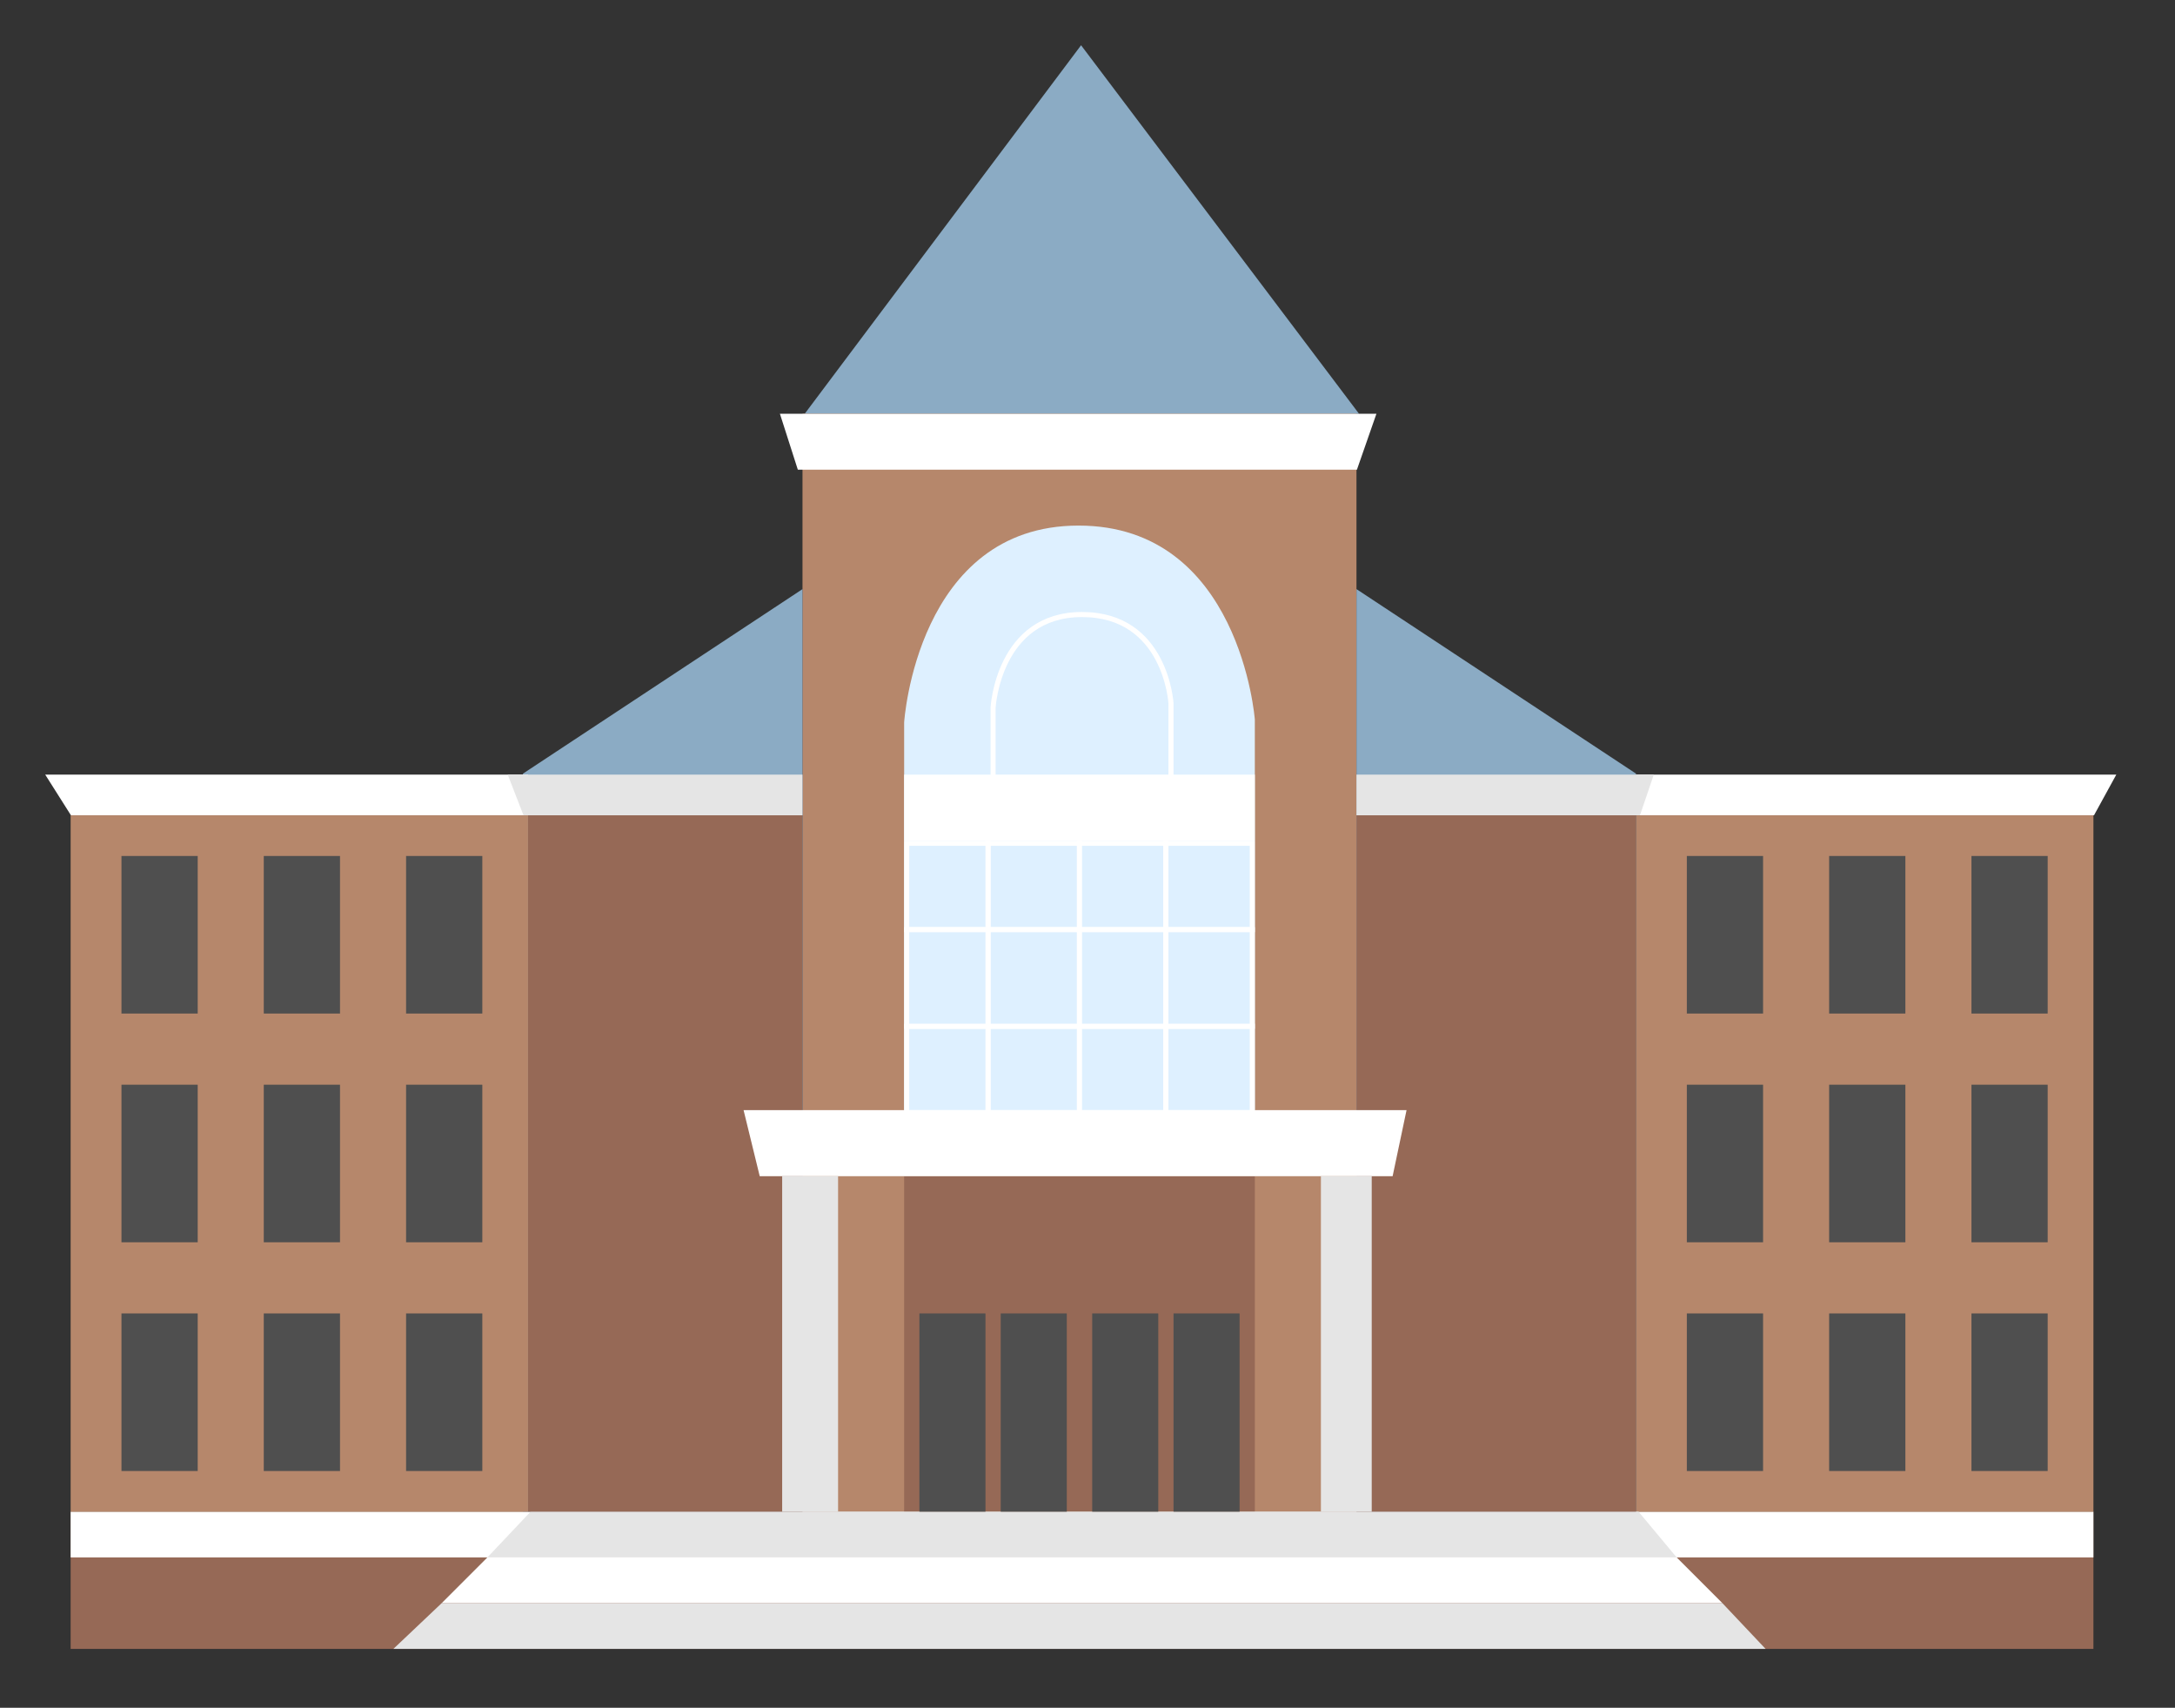 <?xml version="1.0" encoding="utf-8"?>
<!-- Generator: Adobe Illustrator 16.0.0, SVG Export Plug-In . SVG Version: 6.00 Build 0)  -->
<!DOCTYPE svg PUBLIC "-//W3C//DTD SVG 1.1//EN" "http://www.w3.org/Graphics/SVG/1.1/DTD/svg11.dtd">
<svg version="1.1" id="Layer_1" xmlns="http://www.w3.org/2000/svg" xmlns:xlink="http://www.w3.org/1999/xlink" x="0px" y="0px"
	 width="427.95px" height="335.983px" viewBox="0 0 427.95 335.983" enable-background="new 0 0 427.95 335.983"
	 xml:space="preserve">
<rect x="0" y="0" width="427.95" height="335.983" fill="#333333" stroke="none"/>
<rect x="13.899" y="297.401" fill="#966956" width="398" height="27"/>
<rect x="13.899" y="297.401" fill="#FFFFFF" width="398" height="9"/>
<polygon fill="#8BABC4" points="158.334,81.401 212.709,8.901 267.399,81.401 "/>
<rect x="157.899" y="81.401" fill="#B6876B" width="109" height="216"/>
<path fill="#FFFFFF" stroke="#000000" stroke-miterlimit="10" d="M199.574,296.401"/>
<polygon fill="#8BABC4" points="102.899,297.401 102.899,152.201 157.899,115.901 157.899,297.401 "/>
<polygon fill="#8BABC4" points="321.899,297.401 321.899,152.201 266.899,115.901 266.899,297.401 "/>
<path fill="#DEF0FF" d="M177.899,218.401v-76.28c0,0,2.475-38.72,34.311-38.72c31.835,0,34.689,38.167,34.689,38.167v76.833H177.899
	z"/>
<rect x="177.899" y="231.401" fill="#966956" width="69" height="66"/>
<polygon fill="#FFFFFF" points="156.979,81.401 270.824,81.401 266.988,92.401 156.979,92.401 153.455,81.401 "/>
<rect x="177.899" y="152.401" fill="#FFFFFF" width="69" height="13"/>
<rect x="13.899" y="160.401" fill="#B6876B" width="90" height="137"/>
<rect x="321.899" y="160.401" fill="#B6876B" width="90" height="137"/>
<polygon fill="#FFFFFF" points="13.962,152.401 103.899,152.401 103.899,160.401 13.962,160.401 8.899,152.401 "/>
<polygon fill="#E5E5E5" points="103.002,152.401 157.899,152.401 157.899,160.401 103.002,160.401 99.899,152.401 "/>
<polygon fill="#FFFFFF" points="412.012,152.401 321.899,152.401 321.899,160.401 412.012,160.401 416.399,152.401 "/>
<polygon fill="#E5E5E5" points="322.675,152.401 266.899,152.401 266.899,160.401 322.675,160.401 325.399,152.401 "/>
<rect x="23.899" y="168.401" fill="#4F4F4F" width="15" height="31"/>
<polygon fill="#E5E5E5" points="104.399,297.401 95.899,306.401 329.899,306.401 322.399,297.401 "/>
<polygon fill="#FFFFFF" points="86.899,315.401 95.899,306.401 329.899,306.401 338.899,315.401 "/>
<polygon fill="#E5E5E5" points="77.399,324.401 86.899,315.401 338.899,315.401 347.399,324.401 "/>
<rect x="51.899" y="168.401" fill="#4F4F4F" width="15" height="31"/>
<rect x="79.899" y="168.401" fill="#4F4F4F" width="15" height="31"/>
<rect x="23.899" y="213.401" fill="#4F4F4F" width="15" height="31"/>
<rect x="51.899" y="213.401" fill="#4F4F4F" width="15" height="31"/>
<rect x="79.899" y="213.401" fill="#4F4F4F" width="15" height="31"/>
<rect x="23.899" y="258.401" fill="#4F4F4F" width="15" height="31"/>
<rect x="51.899" y="258.401" fill="#4F4F4F" width="15" height="31"/>
<rect x="79.899" y="258.401" fill="#4F4F4F" width="15" height="31"/>
<rect x="331.899" y="168.401" fill="#4F4F4F" width="15" height="31"/>
<rect x="359.899" y="168.401" fill="#4F4F4F" width="15" height="31"/>
<rect x="387.899" y="168.401" fill="#4F4F4F" width="15" height="31"/>
<rect x="331.899" y="213.401" fill="#4F4F4F" width="15" height="31"/>
<rect x="359.899" y="213.401" fill="#4F4F4F" width="15" height="31"/>
<rect x="387.899" y="213.401" fill="#4F4F4F" width="15" height="31"/>
<rect x="331.899" y="258.401" fill="#4F4F4F" width="15" height="31"/>
<rect x="359.899" y="258.401" fill="#4F4F4F" width="15" height="31"/>
<rect x="387.899" y="258.401" fill="#4F4F4F" width="15" height="31"/>
<path fill="#DEF0FF" stroke="#FFFFFF" stroke-miterlimit="10" d="M195.399,152.901v-13.696c0,0,1-18.304,17.5-18.304
	s17.5,17.452,17.5,17.452v14.548H195.399z"/>
<rect x="194.399" y="165.901" fill="#DEF0FF" stroke="#FFFFFF" stroke-miterlimit="10" width="18" height="17"/>
<rect x="194.399" y="201.901" fill="#DEF0FF" stroke="#FFFFFF" stroke-miterlimit="10" width="18" height="17"/>
<rect x="194.399" y="182.901" fill="#DEF0FF" stroke="#FFFFFF" stroke-miterlimit="10" width="18" height="19"/>
<rect x="212.399" y="165.901" fill="#DEF0FF" stroke="#FFFFFF" stroke-miterlimit="10" width="17" height="17"/>
<rect x="212.399" y="201.901" fill="#DEF0FF" stroke="#FFFFFF" stroke-miterlimit="10" width="17" height="17"/>
<rect x="212.399" y="182.901" fill="#DEF0FF" stroke="#FFFFFF" stroke-miterlimit="10" width="17" height="19"/>
<rect x="229.399" y="165.901" fill="#DEF0FF" stroke="#FFFFFF" stroke-miterlimit="10" width="17" height="17"/>
<rect x="229.399" y="201.901" fill="#DEF0FF" stroke="#FFFFFF" stroke-miterlimit="10" width="17" height="17"/>
<rect x="229.399" y="182.901" fill="#DEF0FF" stroke="#FFFFFF" stroke-miterlimit="10" width="17" height="19"/>
<rect x="178.399" y="165.901" fill="#DEF0FF" stroke="#FFFFFF" stroke-miterlimit="10" width="16" height="17"/>
<rect x="178.399" y="201.901" fill="#DEF0FF" stroke="#FFFFFF" stroke-miterlimit="10" width="16" height="17"/>
<rect x="178.399" y="182.901" fill="#DEF0FF" stroke="#FFFFFF" stroke-miterlimit="10" width="16" height="19"/>
<rect x="103.899" y="160.401" fill="#966956" width="54" height="137"/>
<rect x="266.899" y="160.401" fill="#966956" width="55" height="137"/>
<polygon fill="#FFFFFF" points="149.483,231.401 146.305,218.401 276.751,218.401 274.01,231.401 "/>
<rect x="153.899" y="231.401" fill="#E5E5E5" width="11" height="66"/>
<rect x="259.899" y="231.401" fill="#E5E5E5" width="10" height="66"/>
<rect x="214.899" y="258.401" fill="#4F4F4F" width="13" height="39"/>
<rect x="230.899" y="258.401" fill="#4F4F4F" width="13" height="39"/>
<rect x="180.899" y="258.401" fill="#4F4F4F" width="13" height="39"/>
<rect x="196.899" y="258.401" fill="#4F4F4F" width="13" height="39"/>
</svg>
